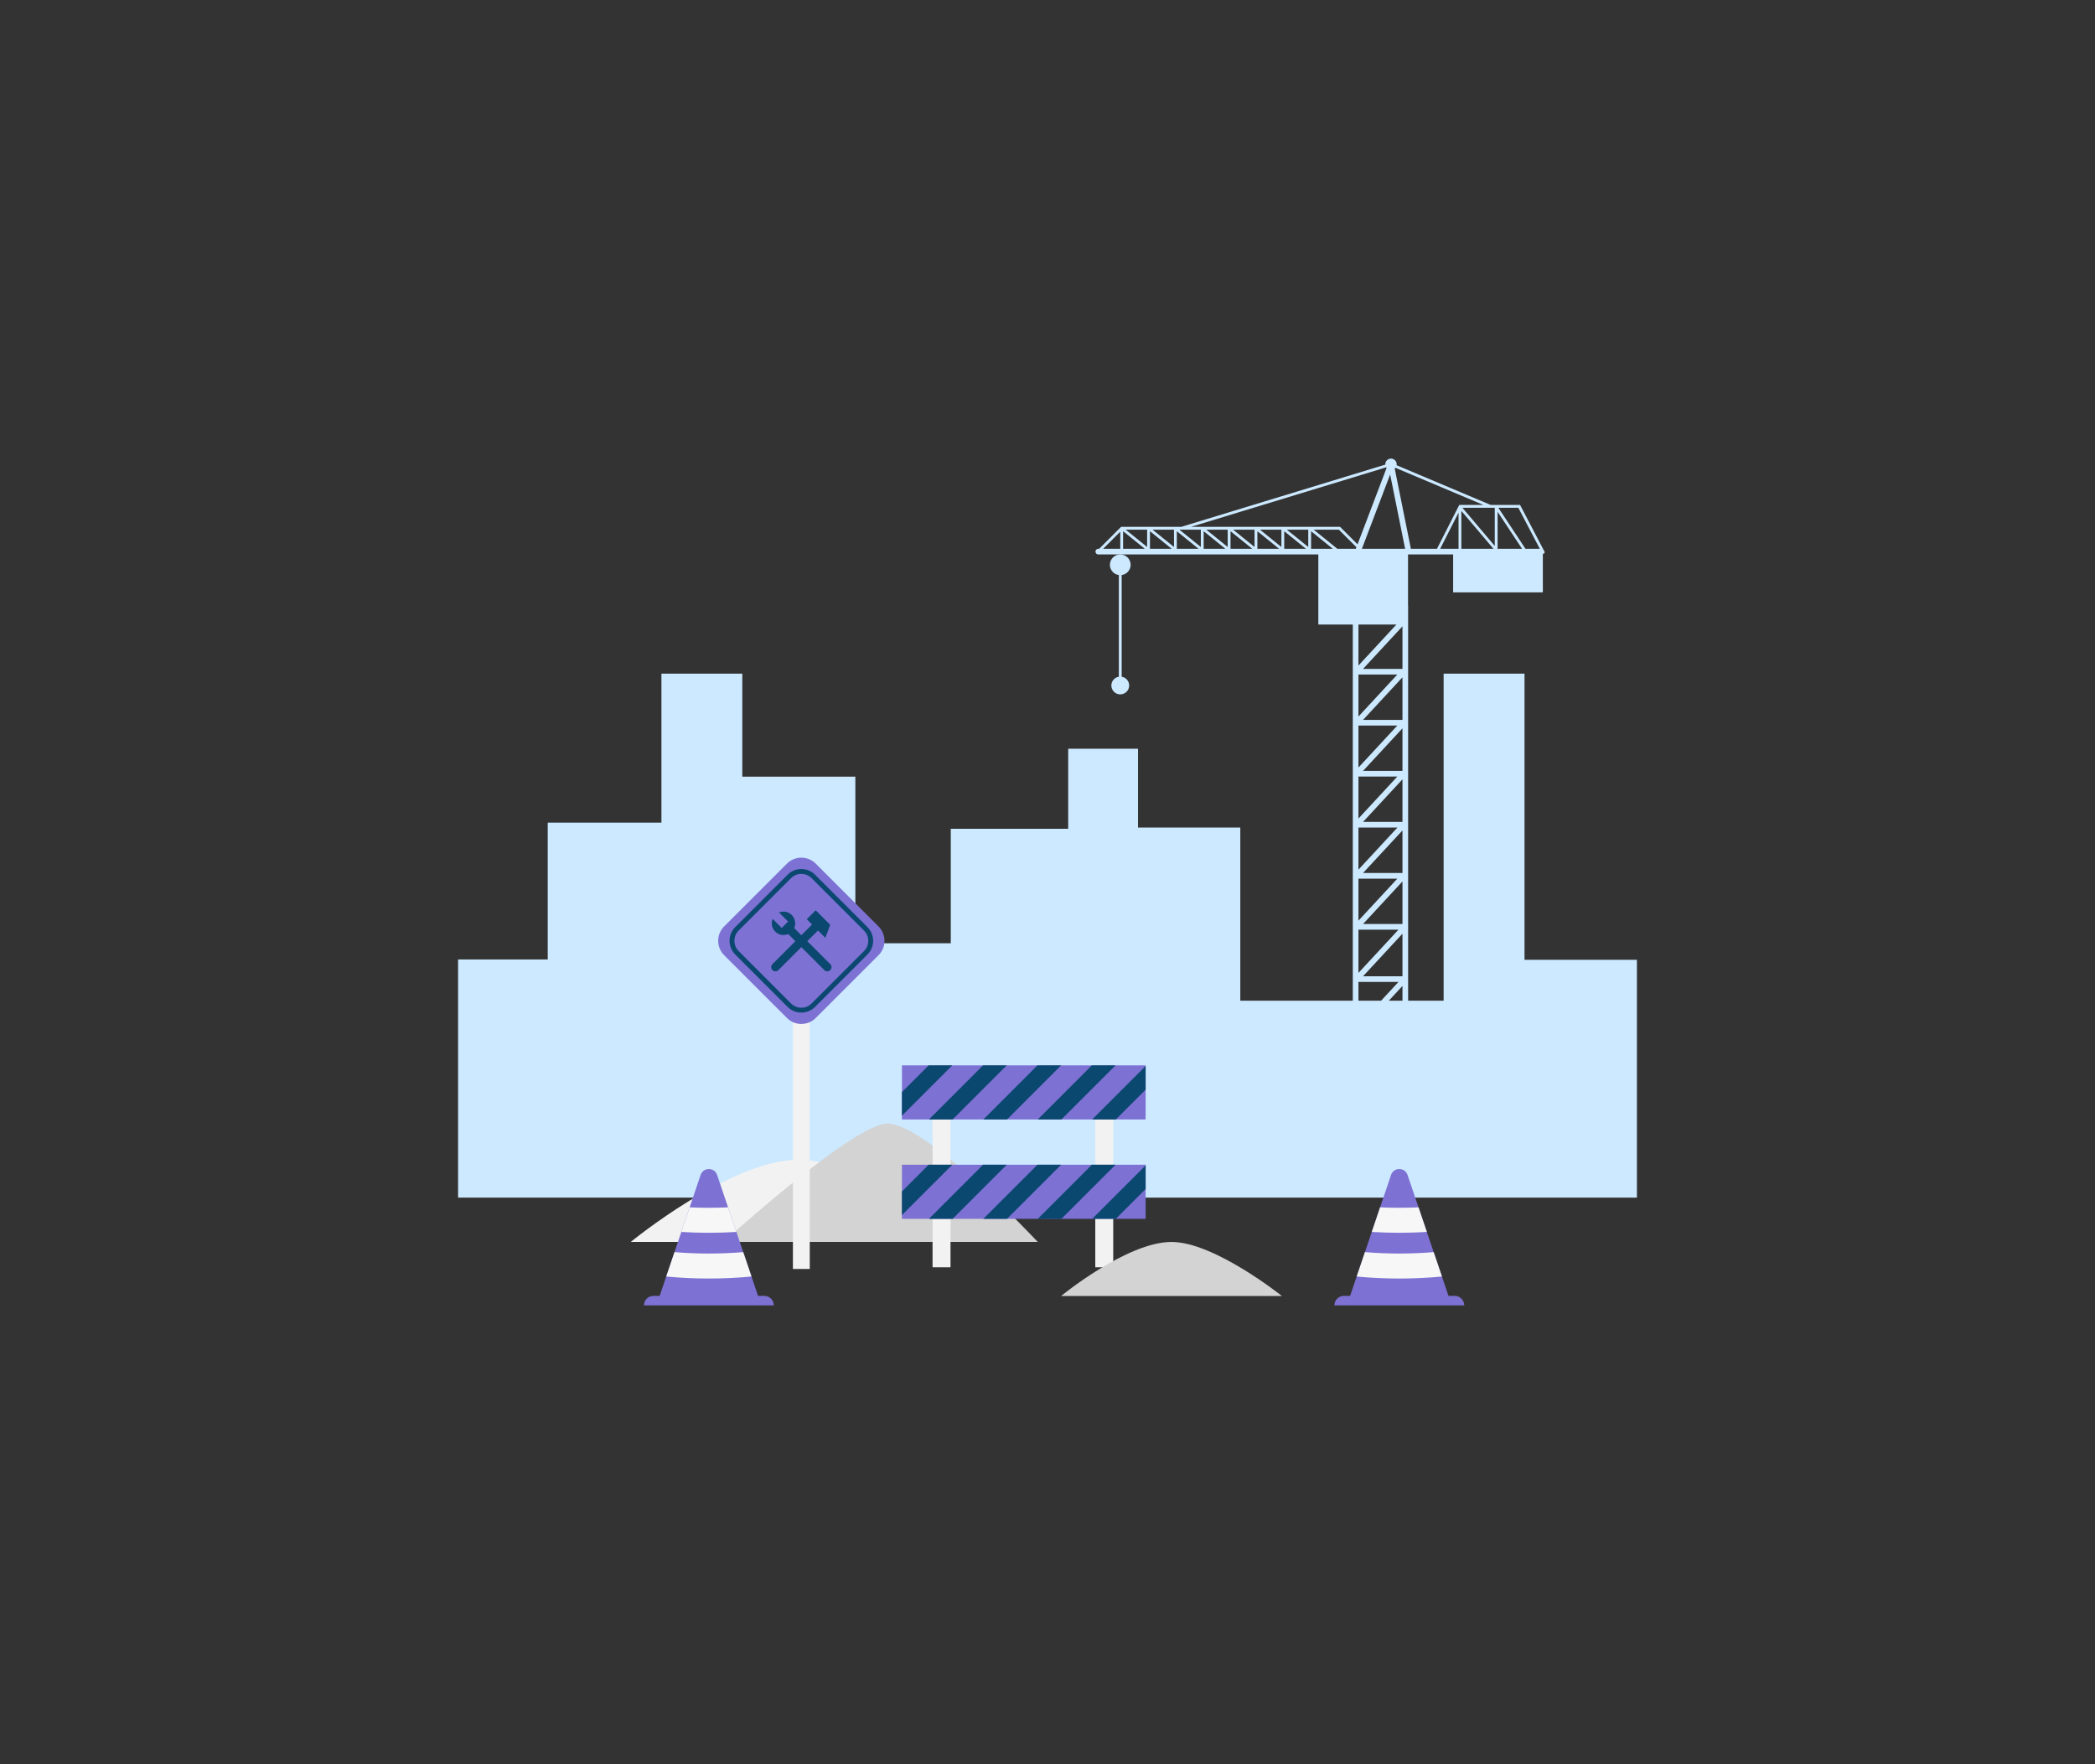 <svg xmlns="http://www.w3.org/2000/svg" xmlns:xlink="http://www.w3.org/1999/xlink" version="1.1" x="0px" y="0px" width="500px" height="421px" viewBox="0 0 500 421" enable-background="new 0 0 500 421" xml:space="preserve">
<rect x="0" y="0" width="500" height="421" fill="#333333" stroke="none"/>
<g xmlns="http://www.w3.org/2000/svg" id="BACKGROUND">
</g>
<g xmlns="http://www.w3.org/2000/svg" id="OBJECTS">
</g>
<g xmlns="http://www.w3.org/2000/svg" id="DESIGNED_BY_FREEPIK">
	<g>
		<g>
			<path fill="#CCE9FF" d="M363.845,229.074v-68.304h-19.303v78.052h-8.475v-94.347h-0.021v-12.15h10.764v9.048h21.41v-9.163     c0.033-0.021,0.066-0.038,0.094-0.063l0.002,0.001c0.053,0,0.107-0.013,0.156-0.038c0.166-0.087,0.229-0.291,0.143-0.456     l-0.119-0.228c-0.016-0.045-0.041-0.083-0.064-0.123l-5.648-10.791h-7.004l-22.463-9.481c0.012-0.072,0.021-0.144,0.021-0.219     c0-0.751-0.607-1.359-1.359-1.359s-1.361,0.608-1.361,1.359c0,0.026,0.008,0.05,0.008,0.076l-48.693,14.848h-14.363l-5.24,5.238     h-0.213c-0.371,0-0.674,0.303-0.674,0.676s0.303,0.676,0.674,0.676h5.25h47.271v16.731h8.225v89.766h-5.451h-21.398v-41.316     h-24.412V178.69H254.94v19.105h-28.025v27.33h-22.771v-39.765h-26.984v-24.591h-8.025h-3.619h-7.656v35.566h-27.135v32.656     h-21.396v56.838h1.355h193.791h11.406h39.893h34.9v-56.757H363.845z M286.597,126.41v4.136l-5.117-4.136H286.597z      M331.778,113.238l3.572,17.735h-10.289l-0.018-0.018L331.778,113.238z M323.593,130.974h-4.42l-5.646-4.563h6.016l4.191,4.193     L323.593,130.974z M268.042,126.778l5.191,4.195h-5.191V126.778z M268.659,126.41h5.119v4.137L268.659,126.41z M274.452,130.974     v-4.195l5.189,4.195H274.452z M275.069,126.41h5.117v4.136L275.069,126.41z M280.862,130.974v-4.195l5.189,4.195H280.862z      M287.271,130.974v-4.195l5.191,4.195H287.271z M287.888,126.41h5.119v4.137L287.888,126.41z M293.681,130.974v-4.195     l5.189,4.195H293.681z M294.298,126.41h5.117v4.137L294.298,126.41z M300.091,130.974v-4.195l5.189,4.195H300.091z      M300.708,126.41h5.117v4.136L300.708,126.41z M306.499,130.974v-4.195l5.191,4.195H306.499z M307.116,126.41h5.119v4.137     L307.116,126.41z M312.909,130.974v-4.195l5.189,4.195H312.909z M356.745,121.187v9.109l-7.719-9.109H356.745z M348.774,121.933     l7.66,9.041h-7.66V121.933z M357.421,130.974v-8.838l5.842,8.838H357.421z M348.101,130.974h-4.387l4.387-8.629V130.974z      M367.497,130.974h-3.426l-6.469-9.787h4.771L367.497,130.974z M354.044,120.512h-5.77l-5.318,10.462h-6.248     c-0.002-0.033,0.006-0.066,0-0.101l-3.838-19.043c0.064-0.055,0.121-0.115,0.172-0.181L354.044,120.512z M330.827,111.531     c0.031,0.05,0.066,0.094,0.104,0.139l-6.934,18.241l-4.176-4.176h-35.576L330.827,111.531z M263.28,130.974l4.088-4.085v4.085     H263.28z M331.466,238.822l3.252-3.514v3.514H331.466z M324.212,173.159h9.281l-9.281,10.024V173.159z M325.31,208.351     l9.408-10.16v10.16H325.31z M325.31,196.156l9.408-10.161v10.161H325.31z M325.31,183.983l9.408-10.161v10.161H325.31z      M334.718,171.81h-9.408l9.408-10.16V171.81z M324.212,185.333h9.281l-9.281,10.023V185.333z M324.212,197.506h9.301     l-9.301,10.046V197.506z M324.212,209.702h9.279l-9.279,10.022V209.702z M334.718,210.364v10.16h-9.408L334.718,210.364z      M334.718,159.637h-9.408l9.408-10.161V159.637z M333.491,160.986l-9.279,10.023v-10.023H333.491z M324.212,221.874h9.559     l-9.559,10.323V221.874z M334.718,222.836v10.161h-9.408L334.718,222.836z M333.267,149.057l-9.055,9.78v-9.78H333.267z      M324.212,234.347h9.557l-4.145,4.476h-5.412V234.347z"/>
			<path fill="#CCE9FF" d="M264.89,134.8c0,1.251,0.932,2.274,2.137,2.441v24.267c-1.012,0.163-1.787,1.033-1.787,2.091     c0,1.174,0.951,2.126,2.125,2.126s2.127-0.952,2.127-2.126c0-1.058-0.777-1.928-1.789-2.091v-24.267     c1.205-0.167,2.139-1.19,2.139-2.441c0-1.367-1.109-2.475-2.477-2.475S264.89,133.433,264.89,134.8z"/>
		</g>
		<g>
			<g>
				<path fill="#F2F2F2" d="M230.718,296.404c0,0-24.529-19.63-40.09-19.63c-16.201,0.001-40.088,19.63-40.088,19.63H230.718z"/>
			</g>
			<path fill="#D3D3D3" d="M247.675,296.404c0,0-27.604-29.555-36.545-28.194c-8.941,1.362-38.488,28.194-38.488,28.194H247.675z"/>
			<g>
				<g>
					<rect x="222.571" y="267.173" fill="#F2F2F2" width="4.281" height="35.279"/>
				</g>
				<g>
					<rect x="261.405" y="267.173" fill="#F2F2F2" width="4.283" height="35.279"/>
				</g>
				<g>
					<g>
						<rect x="215.261" y="254.261" fill="#7d71d4" width="58.162" height="12.912"/>
					</g>
					<g>
						<polygon fill="#0B4870" points="215.261,266.286 227.286,254.261 221.634,254.261 215.261,260.636       "/>
						<polygon fill="#0B4870" points="234.618,254.261 221.708,267.173 227.356,267.173 240.269,254.261       "/>
						<polygon fill="#0B4870" points="247.603,254.261 234.69,267.173 240.341,267.173 253.253,254.261       "/>
						<polygon fill="#0B4870" points="260.585,254.261 247.675,267.173 253.325,267.173 266.235,254.261       "/>
						<polygon fill="#0B4870" points="273.423,254.409 260.657,267.173 266.308,267.173 273.423,260.06       "/>
					</g>
				</g>
				<g>
					<g>
						<rect x="215.261" y="277.979" fill="#7d71d4" width="58.162" height="12.911"/>
					</g>
					<g>
						<polygon fill="#0B4870" points="215.261,290.004 227.286,277.979 221.634,277.979 215.261,284.354       "/>
						<polygon fill="#0B4870" points="234.618,277.979 221.708,290.891 227.356,290.891 240.269,277.979       "/>
						<polygon fill="#0B4870" points="247.603,277.979 234.69,290.891 240.341,290.891 253.253,277.979       "/>
						<polygon fill="#0B4870" points="260.585,277.979 247.675,290.891 253.325,290.891 266.235,277.979       "/>
						<polygon fill="#0B4870" points="273.423,278.127 260.657,290.891 266.308,290.891 273.423,283.777       "/>
					</g>
				</g>
			</g>
			<g>
				<path fill="#D3D3D3" d="M305.938,309.303c0,0-16.119-12.898-26.344-12.898c-10.646,0.001-26.342,12.898-26.342,12.898H305.938z"/>
			</g>
			<g>
				<path fill="#7d71d4" d="M167.212,280.419l-9.877,29.172c0,2.23,23.693,2.263,23.691,0l-9.879-29.172      C170.511,278.537,167.851,278.537,167.212,280.419z"/>
				<path fill="#F7F7F7" d="M164.595,288.149l-1.988,5.869c4.387,0.268,8.76,0.268,13.146,0l-1.988-5.869      C170.706,288.287,167.653,288.287,164.595,288.149z"/>
				<path fill="#F7F7F7" d="M160.974,298.839l-1.969,5.818c6.803,0.642,13.549,0.642,20.35,0l-1.969-5.818      C171.901,299.282,166.458,299.282,160.974,298.839z"/>
				<path fill="#7d71d4" d="M184.677,311.548h-30.992l0,0c0-1.256,1.018-2.274,2.275-2.274h26.441      C183.657,309.273,184.677,310.292,184.677,311.548L184.677,311.548z"/>
			</g>
			<g>
				<path fill="#7d71d4" d="M331.997,280.419l-9.879,29.172c0.002,2.23,23.693,2.263,23.691,0l-9.877-29.172      C335.296,278.537,332.634,278.537,331.997,280.419z"/>
				<path fill="#F7F7F7" d="M329.378,288.149l-1.986,5.869c4.387,0.268,8.76,0.268,13.145,0l-1.986-5.869      C335.491,288.287,332.438,288.287,329.378,288.149z"/>
				<path fill="#F7F7F7" d="M325.759,298.839l-1.969,5.818c6.801,0.642,13.549,0.642,20.35,0l-1.969-5.818      C336.687,299.282,331.243,299.282,325.759,298.839z"/>
				<path fill="#7d71d4" d="M349.46,311.548h-30.99l0,0c0-1.256,1.018-2.274,2.275-2.274h26.441      C348.442,309.273,349.46,310.292,349.46,311.548L349.46,311.548z"/>
			</g>
			<rect x="189.241" y="239.814" fill="#F2F2F2" width="4.018" height="63.039"/>
			<g>
				<path fill="#7d71d4" d="M172.825,227.964c-1.893-1.894-1.893-4.965,0-6.857l14.996-14.995c1.893-1.894,4.965-1.894,6.857,0      l14.994,14.995c1.895,1.893,1.895,4.964,0,6.857l-14.994,14.995c-1.893,1.894-4.965,1.894-6.857,0L172.825,227.964z"/>
				<g>
					<path fill="#0B4870" d="M191.251,241.671c-1.236,0-2.398-0.481-3.273-1.355l-12.508-12.51c-1.805-1.803-1.805-4.739,0-6.542       l12.508-12.509c0.875-0.874,2.037-1.355,3.271-1.355c1.236,0,2.398,0.481,3.271,1.355l12.51,12.509       c0.873,0.874,1.355,2.035,1.355,3.271s-0.482,2.397-1.355,3.271l-12.51,12.51C193.647,241.189,192.485,241.671,191.251,241.671       z M191.249,208.563c-0.924,0-1.793,0.36-2.449,1.015l-12.508,12.508c-1.35,1.351-1.35,3.548,0,4.897l12.508,12.509       c0.656,0.654,1.525,1.015,2.451,1.015c0.924,0,1.795-0.36,2.447-1.015l12.508-12.509c0.654-0.653,1.016-1.523,1.016-2.448       s-0.361-1.795-1.016-2.448l-12.508-12.509C193.044,208.924,192.175,208.563,191.249,208.563z"/>
				</g>
				<g>
					<g>
						<path fill="#0B4870" d="M185.013,222.339c-0.822-0.821-1.025-2.026-0.609-3.037l2.16,2.161l1.527-1.526l-2.162-2.162        c1.012-0.414,2.217-0.211,3.037,0.611c0.842,0.84,1.033,2.084,0.58,3.109l8.607,8.606c0.391,0.393,0.391,1.03,0,1.423l0,0        c-0.395,0.393-1.031,0.393-1.424,0l-8.607-8.606C187.097,223.372,185.854,223.18,185.013,222.339z"/>
					</g>
					<g>
						<g>
							<path fill="#0B4870" d="M184.349,231.524L184.349,231.524c-0.393-0.393-0.393-1.029,0-1.423l10.594-10.594l1.422,1.422         l-10.594,10.595C185.378,231.917,184.741,231.917,184.349,231.524z"/>
						</g>
						<g>
							<polygon fill="#0B4870" points="196.976,223.824 192.54,219.388 194.679,217.251 198.149,220.723        "/>
						</g>
					</g>
				</g>
			</g>
		</g>
	</g>
</g>
</svg>